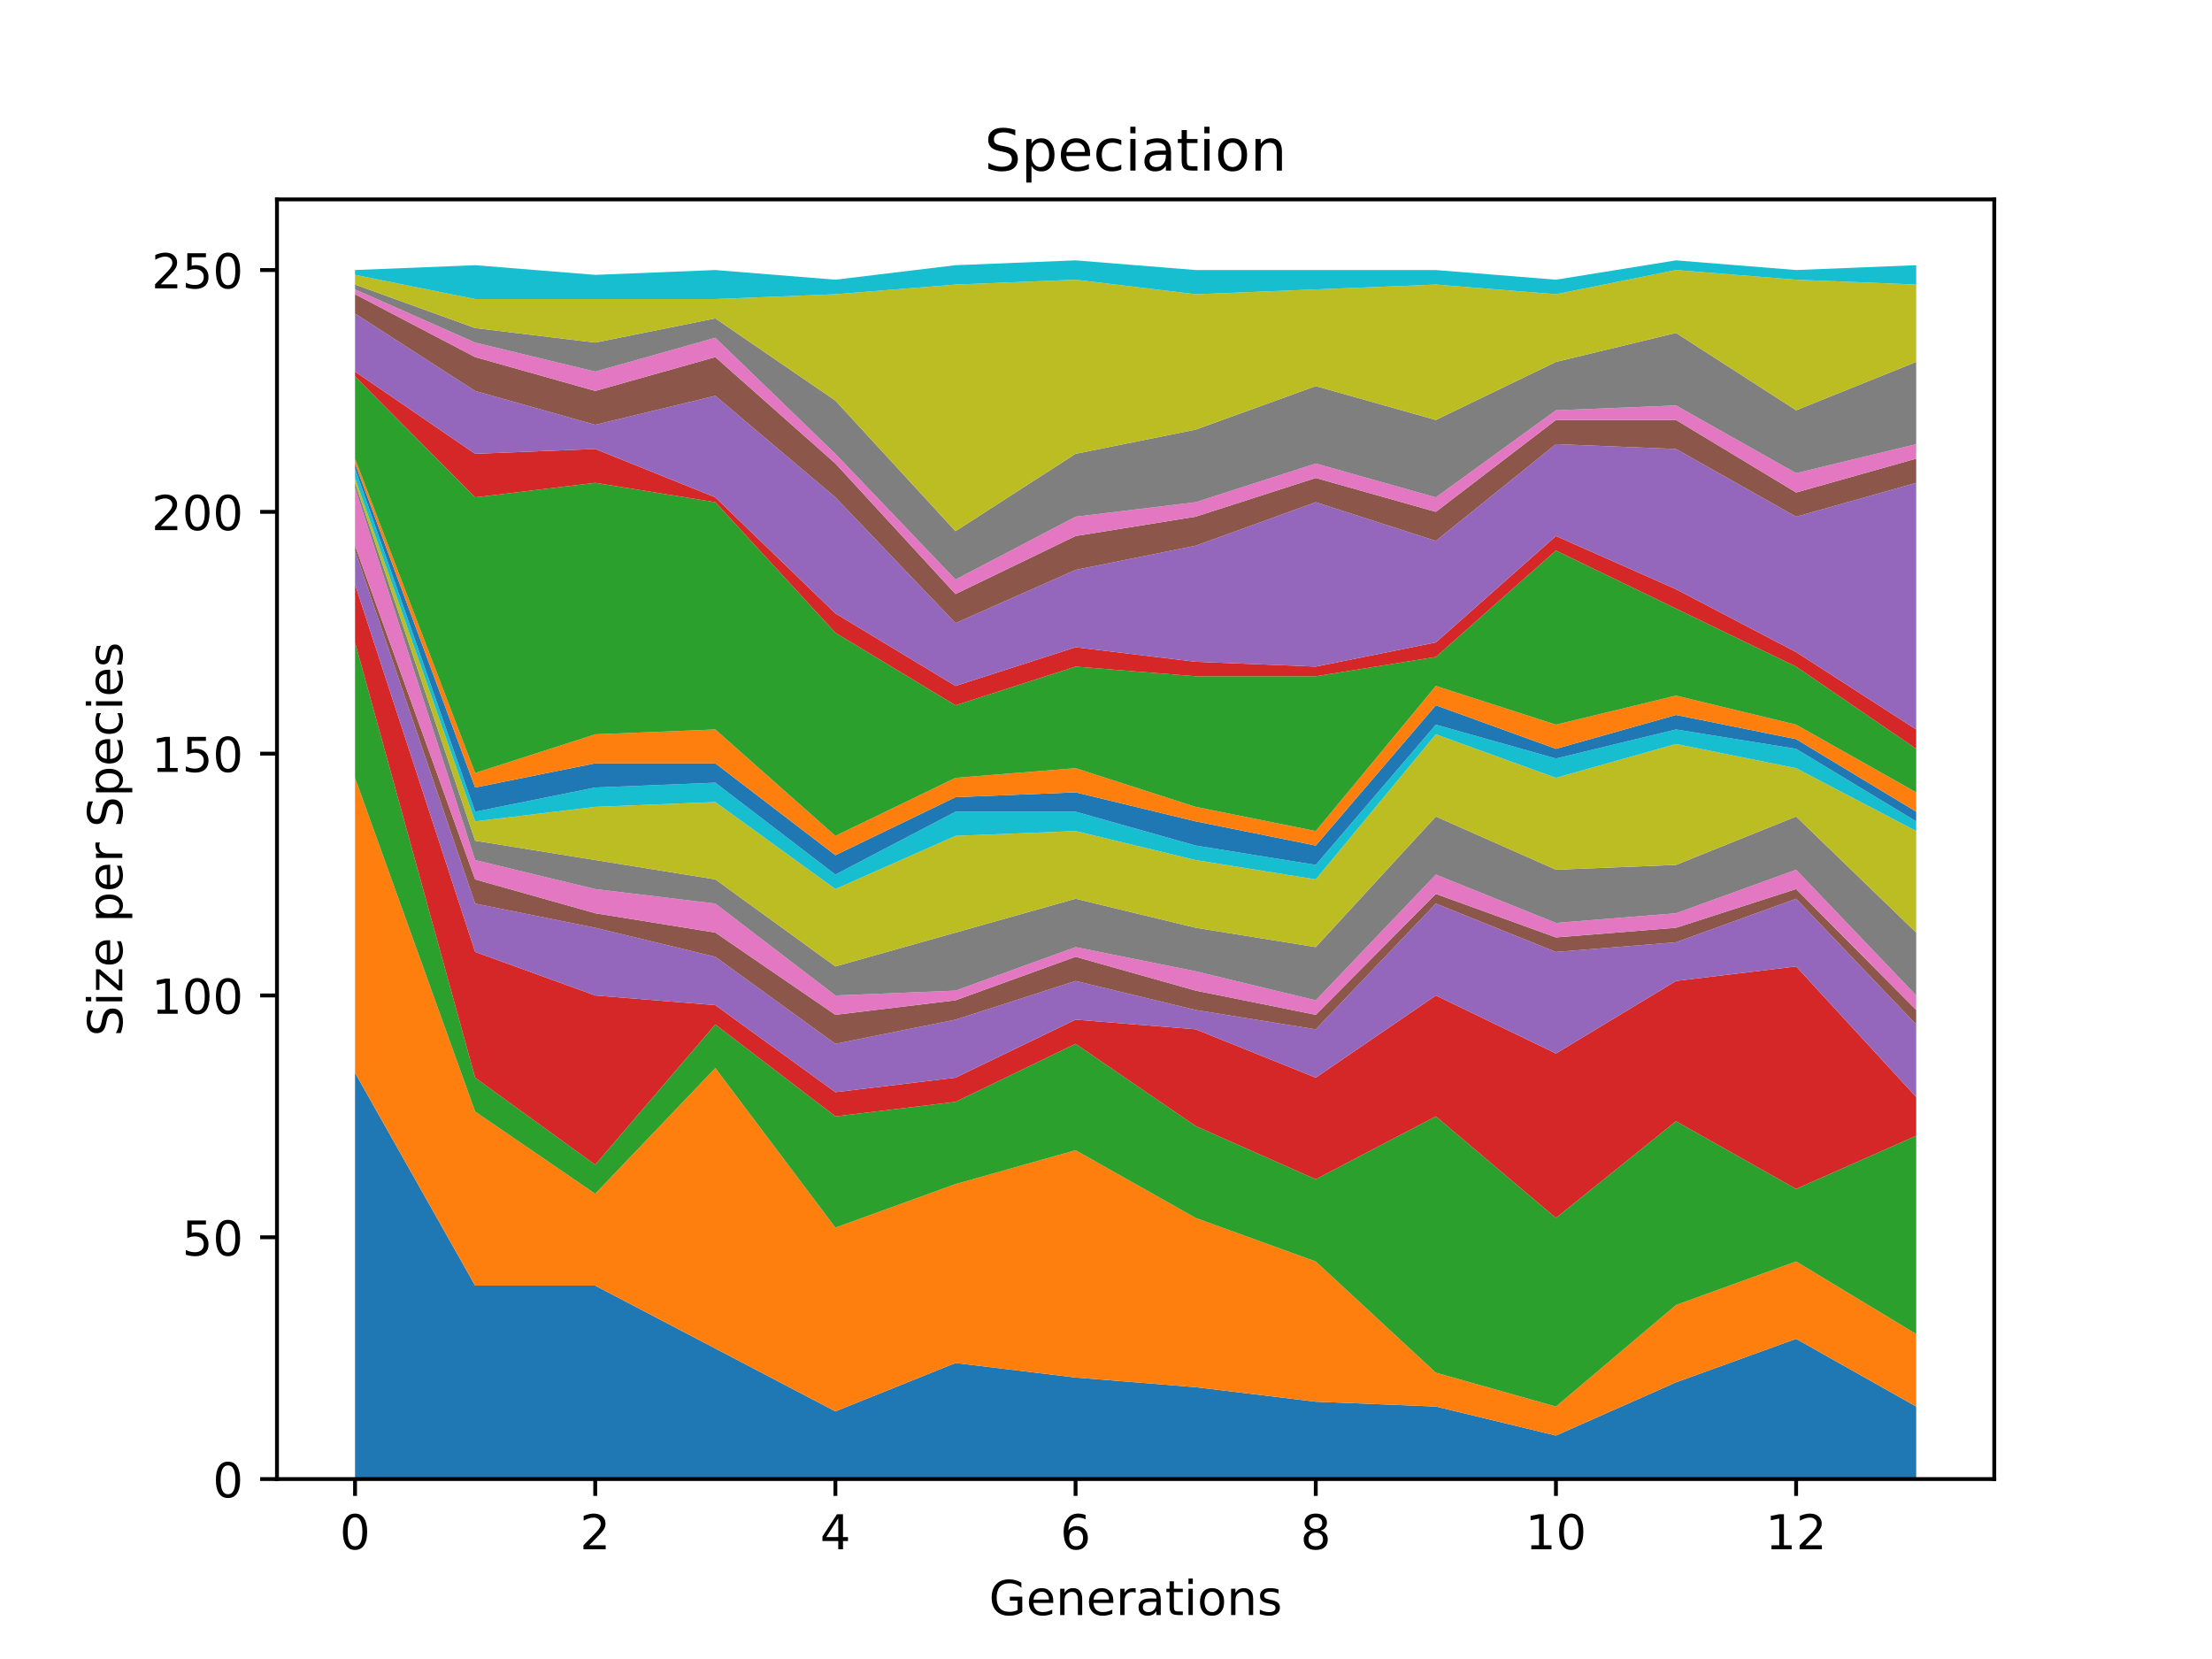 <?xml version="1.0" encoding="utf-8" standalone="no"?>
<!DOCTYPE svg PUBLIC "-//W3C//DTD SVG 1.1//EN"
  "http://www.w3.org/Graphics/SVG/1.1/DTD/svg11.dtd">
<!-- Created with matplotlib (http://matplotlib.org/) -->
<svg height="345pt" version="1.1" viewBox="0 0 460 345" width="460pt" xmlns="http://www.w3.org/2000/svg" xmlns:xlink="http://www.w3.org/1999/xlink">
 <defs>
  <style type="text/css">
*{stroke-linecap:butt;stroke-linejoin:round;}
  </style>
 </defs>
 <g id="figure_1">
  <g id="patch_1">
   <path d="M 0 345.6 
L 460.8 345.6 
L 460.8 0 
L 0 0 
z
" style="fill:#ffffff;"/>
  </g>
  <g id="axes_1">
   <g id="patch_2">
    <path d="M 57.6 307.584 
L 414.72 307.584 
L 414.72 41.472 
L 57.6 41.472 
z
" style="fill:#ffffff;"/>
   </g>
   <g id="PolyCollection_1">
    <path clip-path="url(#p73a1eca393)" d="M 73.833 223.104 
L 73.833 307.584 
L 98.806 307.584 
L 123.78 307.584 
L 148.753 307.584 
L 173.726 307.584 
L 198.7 307.584 
L 223.673 307.584 
L 248.647 307.584 
L 273.62 307.584 
L 298.594 307.584 
L 323.567 307.584 
L 348.54 307.584 
L 373.514 307.584 
L 398.487 307.584 
L 398.487 292.498 
L 398.487 292.498 
L 373.514 278.418 
L 348.54 287.47 
L 323.567 298.533 
L 298.594 292.498 
L 273.62 291.493 
L 248.647 288.475 
L 223.673 286.464 
L 198.7 283.447 
L 173.726 293.504 
L 148.753 280.43 
L 123.78 267.355 
L 98.806 267.355 
L 73.833 223.104 
z
" style="fill:#1f77b4;"/>
   </g>
   <g id="PolyCollection_2">
    <path clip-path="url(#p73a1eca393)" d="M 73.833 161.755 
L 73.833 223.104 
L 98.806 267.355 
L 123.78 267.355 
L 148.753 280.43 
L 173.726 293.504 
L 198.7 283.447 
L 223.673 286.464 
L 248.647 288.475 
L 273.62 291.493 
L 298.594 292.498 
L 323.567 298.533 
L 348.54 287.47 
L 373.514 278.418 
L 398.487 292.498 
L 398.487 277.413 
L 398.487 277.413 
L 373.514 262.327 
L 348.54 271.378 
L 323.567 292.498 
L 298.594 285.458 
L 273.62 262.327 
L 248.647 253.275 
L 223.673 239.195 
L 198.7 246.235 
L 173.726 255.287 
L 148.753 222.098 
L 123.78 248.247 
L 98.806 231.15 
L 73.833 161.755 
z
" style="fill:#ff7f0e;"/>
   </g>
   <g id="PolyCollection_3">
    <path clip-path="url(#p73a1eca393)" d="M 73.833 133.595 
L 73.833 161.755 
L 98.806 231.15 
L 123.78 248.247 
L 148.753 222.098 
L 173.726 255.287 
L 198.7 246.235 
L 223.673 239.195 
L 248.647 253.275 
L 273.62 262.327 
L 298.594 285.458 
L 323.567 292.498 
L 348.54 271.378 
L 373.514 262.327 
L 398.487 277.413 
L 398.487 236.178 
L 398.487 236.178 
L 373.514 247.241 
L 348.54 233.161 
L 323.567 253.275 
L 298.594 232.155 
L 273.62 245.23 
L 248.647 234.167 
L 223.673 217.07 
L 198.7 229.138 
L 173.726 232.155 
L 148.753 213.047 
L 123.78 242.213 
L 98.806 224.11 
L 73.833 133.595 
z
" style="fill:#2ca02c;"/>
   </g>
   <g id="PolyCollection_4">
    <path clip-path="url(#p73a1eca393)" d="M 73.833 121.527 
L 73.833 133.595 
L 98.806 224.11 
L 123.78 242.213 
L 148.753 213.047 
L 173.726 232.155 
L 198.7 229.138 
L 223.673 217.07 
L 248.647 234.167 
L 273.62 245.23 
L 298.594 232.155 
L 323.567 253.275 
L 348.54 233.161 
L 373.514 247.241 
L 398.487 236.178 
L 398.487 228.133 
L 398.487 228.133 
L 373.514 200.978 
L 348.54 203.995 
L 323.567 219.081 
L 298.594 207.013 
L 273.62 224.11 
L 248.647 214.053 
L 223.673 212.041 
L 198.7 224.11 
L 173.726 227.127 
L 148.753 209.024 
L 123.78 207.013 
L 98.806 197.961 
L 73.833 121.527 
z
" style="fill:#d62728;"/>
   </g>
   <g id="PolyCollection_5">
    <path clip-path="url(#p73a1eca393)" d="M 73.833 114.487 
L 73.833 121.527 
L 98.806 197.961 
L 123.78 207.013 
L 148.753 209.024 
L 173.726 227.127 
L 198.7 224.11 
L 223.673 212.041 
L 248.647 214.053 
L 273.62 224.11 
L 298.594 207.013 
L 323.567 219.081 
L 348.54 203.995 
L 373.514 200.978 
L 398.487 228.133 
L 398.487 213.047 
L 398.487 213.047 
L 373.514 186.898 
L 348.54 195.95 
L 323.567 197.961 
L 298.594 187.904 
L 273.62 214.053 
L 248.647 210.03 
L 223.673 203.995 
L 198.7 212.041 
L 173.726 217.07 
L 148.753 198.967 
L 123.78 192.933 
L 98.806 187.904 
L 73.833 114.487 
z
" style="fill:#9467bd;"/>
   </g>
   <g id="PolyCollection_6">
    <path clip-path="url(#p73a1eca393)" d="M 73.833 113.481 
L 73.833 114.487 
L 98.806 187.904 
L 123.78 192.933 
L 148.753 198.967 
L 173.726 217.07 
L 198.7 212.041 
L 223.673 203.995 
L 248.647 210.03 
L 273.62 214.053 
L 298.594 187.904 
L 323.567 197.961 
L 348.54 195.95 
L 373.514 186.898 
L 398.487 213.047 
L 398.487 210.03 
L 398.487 210.03 
L 373.514 184.887 
L 348.54 192.933 
L 323.567 194.944 
L 298.594 185.893 
L 273.62 211.035 
L 248.647 206.007 
L 223.673 198.967 
L 198.7 208.018 
L 173.726 211.035 
L 148.753 193.938 
L 123.78 189.915 
L 98.806 182.875 
L 73.833 113.481 
z
" style="fill:#8c564b;"/>
   </g>
   <g id="PolyCollection_7">
    <path clip-path="url(#p73a1eca393)" d="M 73.833 101.413 
L 73.833 113.481 
L 98.806 182.875 
L 123.78 189.915 
L 148.753 193.938 
L 173.726 211.035 
L 198.7 208.018 
L 223.673 198.967 
L 248.647 206.007 
L 273.62 211.035 
L 298.594 185.893 
L 323.567 194.944 
L 348.54 192.933 
L 373.514 184.887 
L 398.487 210.03 
L 398.487 207.013 
L 398.487 207.013 
L 373.514 180.864 
L 348.54 189.915 
L 323.567 191.927 
L 298.594 181.87 
L 273.62 208.018 
L 248.647 201.984 
L 223.673 196.955 
L 198.7 206.007 
L 173.726 207.013 
L 148.753 187.904 
L 123.78 184.887 
L 98.806 178.853 
L 73.833 101.413 
z
" style="fill:#e377c2;"/>
   </g>
   <g id="PolyCollection_8">
    <path clip-path="url(#p73a1eca393)" d="M 73.833 100.407 
L 73.833 101.413 
L 98.806 178.853 
L 123.78 184.887 
L 148.753 187.904 
L 173.726 207.013 
L 198.7 206.007 
L 223.673 196.955 
L 248.647 201.984 
L 273.62 208.018 
L 298.594 181.87 
L 323.567 191.927 
L 348.54 189.915 
L 373.514 180.864 
L 398.487 207.013 
L 398.487 193.938 
L 398.487 193.938 
L 373.514 169.801 
L 348.54 179.858 
L 323.567 180.864 
L 298.594 169.801 
L 273.62 196.955 
L 248.647 192.933 
L 223.673 186.898 
L 198.7 193.938 
L 173.726 200.978 
L 148.753 182.875 
L 123.78 178.853 
L 98.806 174.83 
L 73.833 100.407 
z
" style="fill:#7f7f7f;"/>
   </g>
   <g id="PolyCollection_9">
    <path clip-path="url(#p73a1eca393)" d="M 73.833 99.401 
L 73.833 100.407 
L 98.806 174.83 
L 123.78 178.853 
L 148.753 182.875 
L 173.726 200.978 
L 198.7 193.938 
L 223.673 186.898 
L 248.647 192.933 
L 273.62 196.955 
L 298.594 169.801 
L 323.567 180.864 
L 348.54 179.858 
L 373.514 169.801 
L 398.487 193.938 
L 398.487 172.818 
L 398.487 172.818 
L 373.514 159.744 
L 348.54 154.715 
L 323.567 161.755 
L 298.594 152.704 
L 273.62 182.875 
L 248.647 178.853 
L 223.673 172.818 
L 198.7 173.824 
L 173.726 184.887 
L 148.753 166.784 
L 123.78 167.79 
L 98.806 170.807 
L 73.833 99.401 
z
" style="fill:#bcbd22;"/>
   </g>
   <g id="PolyCollection_10">
    <path clip-path="url(#p73a1eca393)" d="M 73.833 97.39 
L 73.833 99.401 
L 98.806 170.807 
L 123.78 167.79 
L 148.753 166.784 
L 173.726 184.887 
L 198.7 173.824 
L 223.673 172.818 
L 248.647 178.853 
L 273.62 182.875 
L 298.594 152.704 
L 323.567 161.755 
L 348.54 154.715 
L 373.514 159.744 
L 398.487 172.818 
L 398.487 170.807 
L 398.487 170.807 
L 373.514 155.721 
L 348.54 151.698 
L 323.567 157.733 
L 298.594 150.693 
L 273.62 179.858 
L 248.647 175.835 
L 223.673 168.795 
L 198.7 168.795 
L 173.726 181.87 
L 148.753 162.761 
L 123.78 163.767 
L 98.806 168.795 
L 73.833 97.39 
z
" style="fill:#17becf;"/>
   </g>
   <g id="PolyCollection_11">
    <path clip-path="url(#p73a1eca393)" d="M 73.833 96.384 
L 73.833 97.39 
L 98.806 168.795 
L 123.78 163.767 
L 148.753 162.761 
L 173.726 181.87 
L 198.7 168.795 
L 223.673 168.795 
L 248.647 175.835 
L 273.62 179.858 
L 298.594 150.693 
L 323.567 157.733 
L 348.54 151.698 
L 373.514 155.721 
L 398.487 170.807 
L 398.487 168.795 
L 398.487 168.795 
L 373.514 153.71 
L 348.54 148.681 
L 323.567 155.721 
L 298.594 146.67 
L 273.62 175.835 
L 248.647 170.807 
L 223.673 164.773 
L 198.7 165.778 
L 173.726 177.847 
L 148.753 158.738 
L 123.78 158.738 
L 98.806 163.767 
L 73.833 96.384 
z
" style="fill:#1f77b4;"/>
   </g>
   <g id="PolyCollection_12">
    <path clip-path="url(#p73a1eca393)" d="M 73.833 95.378 
L 73.833 96.384 
L 98.806 163.767 
L 123.78 158.738 
L 148.753 158.738 
L 173.726 177.847 
L 198.7 165.778 
L 223.673 164.773 
L 248.647 170.807 
L 273.62 175.835 
L 298.594 146.67 
L 323.567 155.721 
L 348.54 148.681 
L 373.514 153.71 
L 398.487 168.795 
L 398.487 164.773 
L 398.487 164.773 
L 373.514 150.693 
L 348.54 144.658 
L 323.567 150.693 
L 298.594 142.647 
L 273.62 172.818 
L 248.647 167.79 
L 223.673 159.744 
L 198.7 161.755 
L 173.726 173.824 
L 148.753 151.698 
L 123.78 152.704 
L 98.806 160.75 
L 73.833 95.378 
z
" style="fill:#ff7f0e;"/>
   </g>
   <g id="PolyCollection_13">
    <path clip-path="url(#p73a1eca393)" d="M 73.833 78.281 
L 73.833 95.378 
L 98.806 160.75 
L 123.78 152.704 
L 148.753 151.698 
L 173.726 173.824 
L 198.7 161.755 
L 223.673 159.744 
L 248.647 167.79 
L 273.62 172.818 
L 298.594 142.647 
L 323.567 150.693 
L 348.54 144.658 
L 373.514 150.693 
L 398.487 164.773 
L 398.487 155.721 
L 398.487 155.721 
L 373.514 138.624 
L 348.54 126.555 
L 323.567 114.487 
L 298.594 136.613 
L 273.62 140.635 
L 248.647 140.635 
L 223.673 138.624 
L 198.7 146.67 
L 173.726 131.584 
L 148.753 104.43 
L 123.78 100.407 
L 98.806 103.424 
L 73.833 78.281 
z
" style="fill:#2ca02c;"/>
   </g>
   <g id="PolyCollection_14">
    <path clip-path="url(#p73a1eca393)" d="M 73.833 77.275 
L 73.833 78.281 
L 98.806 103.424 
L 123.78 100.407 
L 148.753 104.43 
L 173.726 131.584 
L 198.7 146.67 
L 223.673 138.624 
L 248.647 140.635 
L 273.62 140.635 
L 298.594 136.613 
L 323.567 114.487 
L 348.54 126.555 
L 373.514 138.624 
L 398.487 155.721 
L 398.487 151.698 
L 398.487 151.698 
L 373.514 135.607 
L 348.54 122.533 
L 323.567 111.47 
L 298.594 133.595 
L 273.62 138.624 
L 248.647 137.618 
L 223.673 134.601 
L 198.7 142.647 
L 173.726 127.561 
L 148.753 103.424 
L 123.78 93.367 
L 98.806 94.373 
L 73.833 77.275 
z
" style="fill:#d62728;"/>
   </g>
   <g id="PolyCollection_15">
    <path clip-path="url(#p73a1eca393)" d="M 73.833 65.207 
L 73.833 77.275 
L 98.806 94.373 
L 123.78 93.367 
L 148.753 103.424 
L 173.726 127.561 
L 198.7 142.647 
L 223.673 134.601 
L 248.647 137.618 
L 273.62 138.624 
L 298.594 133.595 
L 323.567 111.47 
L 348.54 122.533 
L 373.514 135.607 
L 398.487 151.698 
L 398.487 100.407 
L 398.487 100.407 
L 373.514 107.447 
L 348.54 93.367 
L 323.567 92.361 
L 298.594 112.475 
L 273.62 104.43 
L 248.647 113.481 
L 223.673 118.51 
L 198.7 129.573 
L 173.726 103.424 
L 148.753 82.304 
L 123.78 88.338 
L 98.806 81.298 
L 73.833 65.207 
z
" style="fill:#9467bd;"/>
   </g>
   <g id="PolyCollection_16">
    <path clip-path="url(#p73a1eca393)" d="M 73.833 61.184 
L 73.833 65.207 
L 98.806 81.298 
L 123.78 88.338 
L 148.753 82.304 
L 173.726 103.424 
L 198.7 129.573 
L 223.673 118.51 
L 248.647 113.481 
L 273.62 104.43 
L 298.594 112.475 
L 323.567 92.361 
L 348.54 93.367 
L 373.514 107.447 
L 398.487 100.407 
L 398.487 95.378 
L 398.487 95.378 
L 373.514 102.418 
L 348.54 87.333 
L 323.567 87.333 
L 298.594 106.441 
L 273.62 99.401 
L 248.647 107.447 
L 223.673 111.47 
L 198.7 123.538 
L 173.726 96.384 
L 148.753 74.258 
L 123.78 81.298 
L 98.806 74.258 
L 73.833 61.184 
z
" style="fill:#8c564b;"/>
   </g>
   <g id="PolyCollection_17">
    <path clip-path="url(#p73a1eca393)" d="M 73.833 60.178 
L 73.833 61.184 
L 98.806 74.258 
L 123.78 81.298 
L 148.753 74.258 
L 173.726 96.384 
L 198.7 123.538 
L 223.673 111.47 
L 248.647 107.447 
L 273.62 99.401 
L 298.594 106.441 
L 323.567 87.333 
L 348.54 87.333 
L 373.514 102.418 
L 398.487 95.378 
L 398.487 92.361 
L 398.487 92.361 
L 373.514 98.395 
L 348.54 84.315 
L 323.567 85.321 
L 298.594 103.424 
L 273.62 96.384 
L 248.647 104.43 
L 223.673 107.447 
L 198.7 120.521 
L 173.726 94.373 
L 148.753 70.235 
L 123.78 77.275 
L 98.806 71.241 
L 73.833 60.178 
z
" style="fill:#e377c2;"/>
   </g>
   <g id="PolyCollection_18">
    <path clip-path="url(#p73a1eca393)" d="M 73.833 59.173 
L 73.833 60.178 
L 98.806 71.241 
L 123.78 77.275 
L 148.753 70.235 
L 173.726 94.373 
L 198.7 120.521 
L 223.673 107.447 
L 248.647 104.43 
L 273.62 96.384 
L 298.594 103.424 
L 323.567 85.321 
L 348.54 84.315 
L 373.514 98.395 
L 398.487 92.361 
L 398.487 75.264 
L 398.487 75.264 
L 373.514 85.321 
L 348.54 69.23 
L 323.567 75.264 
L 298.594 87.333 
L 273.62 80.293 
L 248.647 89.344 
L 223.673 94.373 
L 198.7 110.464 
L 173.726 83.31 
L 148.753 66.213 
L 123.78 71.241 
L 98.806 68.224 
L 73.833 59.173 
z
" style="fill:#7f7f7f;"/>
   </g>
   <g id="PolyCollection_19">
    <path clip-path="url(#p73a1eca393)" d="M 73.833 57.161 
L 73.833 59.173 
L 98.806 68.224 
L 123.78 71.241 
L 148.753 66.213 
L 173.726 83.31 
L 198.7 110.464 
L 223.673 94.373 
L 248.647 89.344 
L 273.62 80.293 
L 298.594 87.333 
L 323.567 75.264 
L 348.54 69.23 
L 373.514 85.321 
L 398.487 75.264 
L 398.487 59.173 
L 398.487 59.173 
L 373.514 58.167 
L 348.54 56.155 
L 323.567 61.184 
L 298.594 59.173 
L 273.62 60.178 
L 248.647 61.184 
L 223.673 58.167 
L 198.7 59.173 
L 173.726 61.184 
L 148.753 62.19 
L 123.78 62.19 
L 98.806 62.19 
L 73.833 57.161 
z
" style="fill:#bcbd22;"/>
   </g>
   <g id="PolyCollection_20">
    <path clip-path="url(#p73a1eca393)" d="M 73.833 56.155 
L 73.833 57.161 
L 98.806 62.19 
L 123.78 62.19 
L 148.753 62.19 
L 173.726 61.184 
L 198.7 59.173 
L 223.673 58.167 
L 248.647 61.184 
L 273.62 60.178 
L 298.594 59.173 
L 323.567 61.184 
L 348.54 56.155 
L 373.514 58.167 
L 398.487 59.173 
L 398.487 55.15 
L 398.487 55.15 
L 373.514 56.155 
L 348.54 54.144 
L 323.567 58.167 
L 298.594 56.155 
L 273.62 56.155 
L 248.647 56.155 
L 223.673 54.144 
L 198.7 55.15 
L 173.726 58.167 
L 148.753 56.155 
L 123.78 57.161 
L 98.806 55.15 
L 73.833 56.155 
z
" style="fill:#17becf;"/>
   </g>
   <g id="matplotlib.axis_1">
    <g id="xtick_1">
     <g id="line2d_1">
      <defs>
       <path d="M 0 0 
L 0 3.5 
" id="mb345fe941a" style="stroke:#000000;stroke-width:0.8;"/>
      </defs>
      <g>
       <use style="stroke:#000000;stroke-width:0.8;" x="73.833" xlink:href="#mb345fe941a" y="307.584"/>
      </g>
     </g>
     <g id="text_1">
      <!-- 0 -->
      <defs>
       <path d="M 31.781 66.406 
Q 24.172 66.406 20.328 58.906 
Q 16.5 51.422 16.5 36.375 
Q 16.5 21.391 20.328 13.891 
Q 24.172 6.391 31.781 6.391 
Q 39.453 6.391 43.281 13.891 
Q 47.125 21.391 47.125 36.375 
Q 47.125 51.422 43.281 58.906 
Q 39.453 66.406 31.781 66.406 
z
M 31.781 74.219 
Q 44.047 74.219 50.516 64.516 
Q 56.984 54.828 56.984 36.375 
Q 56.984 17.969 50.516 8.266 
Q 44.047 -1.422 31.781 -1.422 
Q 19.531 -1.422 13.062 8.266 
Q 6.594 17.969 6.594 36.375 
Q 6.594 54.828 13.062 64.516 
Q 19.531 74.219 31.781 74.219 
z
" id="DejaVuSans-30"/>
      </defs>
      <g transform="translate(70.651 322.182)scale(0.1 -0.1)">
       <use xlink:href="#DejaVuSans-30"/>
      </g>
     </g>
    </g>
    <g id="xtick_2">
     <g id="line2d_2">
      <g>
       <use style="stroke:#000000;stroke-width:0.8;" x="123.78" xlink:href="#mb345fe941a" y="307.584"/>
      </g>
     </g>
     <g id="text_2">
      <!-- 2 -->
      <defs>
       <path d="M 19.188 8.297 
L 53.609 8.297 
L 53.609 0 
L 7.328 0 
L 7.328 8.297 
Q 12.938 14.109 22.625 23.891 
Q 32.328 33.688 34.812 36.531 
Q 39.547 41.844 41.422 45.531 
Q 43.312 49.219 43.312 52.781 
Q 43.312 58.594 39.234 62.25 
Q 35.156 65.922 28.609 65.922 
Q 23.969 65.922 18.812 64.312 
Q 13.672 62.703 7.812 59.422 
L 7.812 69.391 
Q 13.766 71.781 18.938 73 
Q 24.125 74.219 28.422 74.219 
Q 39.75 74.219 46.484 68.547 
Q 53.219 62.891 53.219 53.422 
Q 53.219 48.922 51.531 44.891 
Q 49.859 40.875 45.406 35.406 
Q 44.188 33.984 37.641 27.219 
Q 31.109 20.453 19.188 8.297 
z
" id="DejaVuSans-32"/>
      </defs>
      <g transform="translate(120.598 322.182)scale(0.1 -0.1)">
       <use xlink:href="#DejaVuSans-32"/>
      </g>
     </g>
    </g>
    <g id="xtick_3">
     <g id="line2d_3">
      <g>
       <use style="stroke:#000000;stroke-width:0.8;" x="173.726" xlink:href="#mb345fe941a" y="307.584"/>
      </g>
     </g>
     <g id="text_3">
      <!-- 4 -->
      <defs>
       <path d="M 37.797 64.312 
L 12.891 25.391 
L 37.797 25.391 
z
M 35.203 72.906 
L 47.609 72.906 
L 47.609 25.391 
L 58.016 25.391 
L 58.016 17.188 
L 47.609 17.188 
L 47.609 0 
L 37.797 0 
L 37.797 17.188 
L 4.891 17.188 
L 4.891 26.703 
z
" id="DejaVuSans-34"/>
      </defs>
      <g transform="translate(170.545 322.182)scale(0.1 -0.1)">
       <use xlink:href="#DejaVuSans-34"/>
      </g>
     </g>
    </g>
    <g id="xtick_4">
     <g id="line2d_4">
      <g>
       <use style="stroke:#000000;stroke-width:0.8;" x="223.673" xlink:href="#mb345fe941a" y="307.584"/>
      </g>
     </g>
     <g id="text_4">
      <!-- 6 -->
      <defs>
       <path d="M 33.016 40.375 
Q 26.375 40.375 22.484 35.828 
Q 18.609 31.297 18.609 23.391 
Q 18.609 15.531 22.484 10.953 
Q 26.375 6.391 33.016 6.391 
Q 39.656 6.391 43.531 10.953 
Q 47.406 15.531 47.406 23.391 
Q 47.406 31.297 43.531 35.828 
Q 39.656 40.375 33.016 40.375 
z
M 52.594 71.297 
L 52.594 62.312 
Q 48.875 64.062 45.094 64.984 
Q 41.312 65.922 37.594 65.922 
Q 27.828 65.922 22.672 59.328 
Q 17.531 52.734 16.797 39.406 
Q 19.672 43.656 24.016 45.922 
Q 28.375 48.188 33.594 48.188 
Q 44.578 48.188 50.953 41.516 
Q 57.328 34.859 57.328 23.391 
Q 57.328 12.156 50.688 5.359 
Q 44.047 -1.422 33.016 -1.422 
Q 20.359 -1.422 13.672 8.266 
Q 6.984 17.969 6.984 36.375 
Q 6.984 53.656 15.188 63.938 
Q 23.391 74.219 37.203 74.219 
Q 40.922 74.219 44.703 73.484 
Q 48.484 72.75 52.594 71.297 
z
" id="DejaVuSans-36"/>
      </defs>
      <g transform="translate(220.492 322.182)scale(0.1 -0.1)">
       <use xlink:href="#DejaVuSans-36"/>
      </g>
     </g>
    </g>
    <g id="xtick_5">
     <g id="line2d_5">
      <g>
       <use style="stroke:#000000;stroke-width:0.8;" x="273.62" xlink:href="#mb345fe941a" y="307.584"/>
      </g>
     </g>
     <g id="text_5">
      <!-- 8 -->
      <defs>
       <path d="M 31.781 34.625 
Q 24.75 34.625 20.719 30.859 
Q 16.703 27.094 16.703 20.516 
Q 16.703 13.922 20.719 10.156 
Q 24.75 6.391 31.781 6.391 
Q 38.812 6.391 42.859 10.172 
Q 46.922 13.969 46.922 20.516 
Q 46.922 27.094 42.891 30.859 
Q 38.875 34.625 31.781 34.625 
z
M 21.922 38.812 
Q 15.578 40.375 12.031 44.719 
Q 8.5 49.078 8.5 55.328 
Q 8.5 64.062 14.719 69.141 
Q 20.953 74.219 31.781 74.219 
Q 42.672 74.219 48.875 69.141 
Q 55.078 64.062 55.078 55.328 
Q 55.078 49.078 51.531 44.719 
Q 48 40.375 41.703 38.812 
Q 48.828 37.156 52.797 32.312 
Q 56.781 27.484 56.781 20.516 
Q 56.781 9.906 50.312 4.234 
Q 43.844 -1.422 31.781 -1.422 
Q 19.734 -1.422 13.25 4.234 
Q 6.781 9.906 6.781 20.516 
Q 6.781 27.484 10.781 32.312 
Q 14.797 37.156 21.922 38.812 
z
M 18.312 54.391 
Q 18.312 48.734 21.844 45.562 
Q 25.391 42.391 31.781 42.391 
Q 38.141 42.391 41.719 45.562 
Q 45.312 48.734 45.312 54.391 
Q 45.312 60.062 41.719 63.234 
Q 38.141 66.406 31.781 66.406 
Q 25.391 66.406 21.844 63.234 
Q 18.312 60.062 18.312 54.391 
z
" id="DejaVuSans-38"/>
      </defs>
      <g transform="translate(270.439 322.182)scale(0.1 -0.1)">
       <use xlink:href="#DejaVuSans-38"/>
      </g>
     </g>
    </g>
    <g id="xtick_6">
     <g id="line2d_6">
      <g>
       <use style="stroke:#000000;stroke-width:0.8;" x="323.567" xlink:href="#mb345fe941a" y="307.584"/>
      </g>
     </g>
     <g id="text_6">
      <!-- 10 -->
      <defs>
       <path d="M 12.406 8.297 
L 28.516 8.297 
L 28.516 63.922 
L 10.984 60.406 
L 10.984 69.391 
L 28.422 72.906 
L 38.281 72.906 
L 38.281 8.297 
L 54.391 8.297 
L 54.391 0 
L 12.406 0 
z
" id="DejaVuSans-31"/>
      </defs>
      <g transform="translate(317.204 322.182)scale(0.1 -0.1)">
       <use xlink:href="#DejaVuSans-31"/>
       <use x="63.623" xlink:href="#DejaVuSans-30"/>
      </g>
     </g>
    </g>
    <g id="xtick_7">
     <g id="line2d_7">
      <g>
       <use style="stroke:#000000;stroke-width:0.8;" x="373.514" xlink:href="#mb345fe941a" y="307.584"/>
      </g>
     </g>
     <g id="text_7">
      <!-- 12 -->
      <g transform="translate(367.151 322.182)scale(0.1 -0.1)">
       <use xlink:href="#DejaVuSans-31"/>
       <use x="63.623" xlink:href="#DejaVuSans-32"/>
      </g>
     </g>
    </g>
    <g id="text_8">
     <!-- Generations -->
     <defs>
      <path d="M 59.516 10.406 
L 59.516 29.984 
L 43.406 29.984 
L 43.406 38.094 
L 69.281 38.094 
L 69.281 6.781 
Q 63.578 2.734 56.688 0.656 
Q 49.812 -1.422 42 -1.422 
Q 24.906 -1.422 15.25 8.562 
Q 5.609 18.562 5.609 36.375 
Q 5.609 54.25 15.25 64.234 
Q 24.906 74.219 42 74.219 
Q 49.125 74.219 55.547 72.453 
Q 61.969 70.703 67.391 67.281 
L 67.391 56.781 
Q 61.922 61.422 55.766 63.766 
Q 49.609 66.109 42.828 66.109 
Q 29.438 66.109 22.719 58.641 
Q 16.016 51.172 16.016 36.375 
Q 16.016 21.625 22.719 14.156 
Q 29.438 6.688 42.828 6.688 
Q 48.047 6.688 52.141 7.594 
Q 56.25 8.5 59.516 10.406 
z
" id="DejaVuSans-47"/>
      <path d="M 56.203 29.594 
L 56.203 25.203 
L 14.891 25.203 
Q 15.484 15.922 20.484 11.062 
Q 25.484 6.203 34.422 6.203 
Q 39.594 6.203 44.453 7.469 
Q 49.312 8.734 54.109 11.281 
L 54.109 2.781 
Q 49.266 0.734 44.188 -0.344 
Q 39.109 -1.422 33.891 -1.422 
Q 20.797 -1.422 13.156 6.188 
Q 5.516 13.812 5.516 26.812 
Q 5.516 40.234 12.766 48.109 
Q 20.016 56 32.328 56 
Q 43.359 56 49.781 48.891 
Q 56.203 41.797 56.203 29.594 
z
M 47.219 32.234 
Q 47.125 39.594 43.094 43.984 
Q 39.062 48.391 32.422 48.391 
Q 24.906 48.391 20.391 44.141 
Q 15.875 39.891 15.188 32.172 
z
" id="DejaVuSans-65"/>
      <path d="M 54.891 33.016 
L 54.891 0 
L 45.906 0 
L 45.906 32.719 
Q 45.906 40.484 42.875 44.328 
Q 39.844 48.188 33.797 48.188 
Q 26.516 48.188 22.312 43.547 
Q 18.109 38.922 18.109 30.906 
L 18.109 0 
L 9.078 0 
L 9.078 54.688 
L 18.109 54.688 
L 18.109 46.188 
Q 21.344 51.125 25.703 53.562 
Q 30.078 56 35.797 56 
Q 45.219 56 50.047 50.172 
Q 54.891 44.344 54.891 33.016 
z
" id="DejaVuSans-6e"/>
      <path d="M 41.109 46.297 
Q 39.594 47.172 37.812 47.578 
Q 36.031 48 33.891 48 
Q 26.266 48 22.188 43.047 
Q 18.109 38.094 18.109 28.812 
L 18.109 0 
L 9.078 0 
L 9.078 54.688 
L 18.109 54.688 
L 18.109 46.188 
Q 20.953 51.172 25.484 53.578 
Q 30.031 56 36.531 56 
Q 37.453 56 38.578 55.875 
Q 39.703 55.766 41.062 55.516 
z
" id="DejaVuSans-72"/>
      <path d="M 34.281 27.484 
Q 23.391 27.484 19.188 25 
Q 14.984 22.516 14.984 16.5 
Q 14.984 11.719 18.141 8.906 
Q 21.297 6.109 26.703 6.109 
Q 34.188 6.109 38.703 11.406 
Q 43.219 16.703 43.219 25.484 
L 43.219 27.484 
z
M 52.203 31.203 
L 52.203 0 
L 43.219 0 
L 43.219 8.297 
Q 40.141 3.328 35.547 0.953 
Q 30.953 -1.422 24.312 -1.422 
Q 15.922 -1.422 10.953 3.297 
Q 6 8.016 6 15.922 
Q 6 25.141 12.172 29.828 
Q 18.359 34.516 30.609 34.516 
L 43.219 34.516 
L 43.219 35.406 
Q 43.219 41.609 39.141 45 
Q 35.062 48.391 27.688 48.391 
Q 23 48.391 18.547 47.266 
Q 14.109 46.141 10.016 43.891 
L 10.016 52.203 
Q 14.938 54.109 19.578 55.047 
Q 24.219 56 28.609 56 
Q 40.484 56 46.344 49.844 
Q 52.203 43.703 52.203 31.203 
z
" id="DejaVuSans-61"/>
      <path d="M 18.312 70.219 
L 18.312 54.688 
L 36.812 54.688 
L 36.812 47.703 
L 18.312 47.703 
L 18.312 18.016 
Q 18.312 11.328 20.141 9.422 
Q 21.969 7.516 27.594 7.516 
L 36.812 7.516 
L 36.812 0 
L 27.594 0 
Q 17.188 0 13.234 3.875 
Q 9.281 7.766 9.281 18.016 
L 9.281 47.703 
L 2.688 47.703 
L 2.688 54.688 
L 9.281 54.688 
L 9.281 70.219 
z
" id="DejaVuSans-74"/>
      <path d="M 9.422 54.688 
L 18.406 54.688 
L 18.406 0 
L 9.422 0 
z
M 9.422 75.984 
L 18.406 75.984 
L 18.406 64.594 
L 9.422 64.594 
z
" id="DejaVuSans-69"/>
      <path d="M 30.609 48.391 
Q 23.391 48.391 19.188 42.75 
Q 14.984 37.109 14.984 27.297 
Q 14.984 17.484 19.156 11.844 
Q 23.344 6.203 30.609 6.203 
Q 37.797 6.203 41.984 11.859 
Q 46.188 17.531 46.188 27.297 
Q 46.188 37.016 41.984 42.703 
Q 37.797 48.391 30.609 48.391 
z
M 30.609 56 
Q 42.328 56 49.016 48.375 
Q 55.719 40.766 55.719 27.297 
Q 55.719 13.875 49.016 6.219 
Q 42.328 -1.422 30.609 -1.422 
Q 18.844 -1.422 12.172 6.219 
Q 5.516 13.875 5.516 27.297 
Q 5.516 40.766 12.172 48.375 
Q 18.844 56 30.609 56 
z
" id="DejaVuSans-6f"/>
      <path d="M 44.281 53.078 
L 44.281 44.578 
Q 40.484 46.531 36.375 47.5 
Q 32.281 48.484 27.875 48.484 
Q 21.188 48.484 17.844 46.438 
Q 14.5 44.391 14.5 40.281 
Q 14.5 37.156 16.891 35.375 
Q 19.281 33.594 26.516 31.984 
L 29.594 31.297 
Q 39.156 29.25 43.188 25.516 
Q 47.219 21.781 47.219 15.094 
Q 47.219 7.469 41.188 3.016 
Q 35.156 -1.422 24.609 -1.422 
Q 20.219 -1.422 15.453 -0.562 
Q 10.688 0.297 5.422 2 
L 5.422 11.281 
Q 10.406 8.688 15.234 7.391 
Q 20.062 6.109 24.812 6.109 
Q 31.156 6.109 34.562 8.281 
Q 37.984 10.453 37.984 14.406 
Q 37.984 18.062 35.516 20.016 
Q 33.062 21.969 24.703 23.781 
L 21.578 24.516 
Q 13.234 26.266 9.516 29.906 
Q 5.812 33.547 5.812 39.891 
Q 5.812 47.609 11.281 51.797 
Q 16.75 56 26.812 56 
Q 31.781 56 36.172 55.266 
Q 40.578 54.547 44.281 53.078 
z
" id="DejaVuSans-73"/>
     </defs>
     <g transform="translate(205.662 335.861)scale(0.1 -0.1)">
      <use xlink:href="#DejaVuSans-47"/>
      <use x="77.49" xlink:href="#DejaVuSans-65"/>
      <use x="139.014" xlink:href="#DejaVuSans-6e"/>
      <use x="202.393" xlink:href="#DejaVuSans-65"/>
      <use x="263.916" xlink:href="#DejaVuSans-72"/>
      <use x="305.029" xlink:href="#DejaVuSans-61"/>
      <use x="366.309" xlink:href="#DejaVuSans-74"/>
      <use x="405.518" xlink:href="#DejaVuSans-69"/>
      <use x="433.301" xlink:href="#DejaVuSans-6f"/>
      <use x="494.482" xlink:href="#DejaVuSans-6e"/>
      <use x="557.861" xlink:href="#DejaVuSans-73"/>
     </g>
    </g>
   </g>
   <g id="matplotlib.axis_2">
    <g id="ytick_1">
     <g id="line2d_8">
      <defs>
       <path d="M 0 0 
L -3.5 0 
" id="m6f7b43cff1" style="stroke:#000000;stroke-width:0.8;"/>
      </defs>
      <g>
       <use style="stroke:#000000;stroke-width:0.8;" x="57.6" xlink:href="#m6f7b43cff1" y="307.584"/>
      </g>
     </g>
     <g id="text_9">
      <!-- 0 -->
      <g transform="translate(44.237 311.383)scale(0.1 -0.1)">
       <use xlink:href="#DejaVuSans-30"/>
      </g>
     </g>
    </g>
    <g id="ytick_2">
     <g id="line2d_9">
      <g>
       <use style="stroke:#000000;stroke-width:0.8;" x="57.6" xlink:href="#m6f7b43cff1" y="257.298"/>
      </g>
     </g>
     <g id="text_10">
      <!-- 50 -->
      <defs>
       <path d="M 10.797 72.906 
L 49.516 72.906 
L 49.516 64.594 
L 19.828 64.594 
L 19.828 46.734 
Q 21.969 47.469 24.109 47.828 
Q 26.266 48.188 28.422 48.188 
Q 40.625 48.188 47.75 41.5 
Q 54.891 34.812 54.891 23.391 
Q 54.891 11.625 47.562 5.094 
Q 40.234 -1.422 26.906 -1.422 
Q 22.312 -1.422 17.547 -0.641 
Q 12.797 0.141 7.719 1.703 
L 7.719 11.625 
Q 12.109 9.234 16.797 8.062 
Q 21.484 6.891 26.703 6.891 
Q 35.156 6.891 40.078 11.328 
Q 45.016 15.766 45.016 23.391 
Q 45.016 31 40.078 35.438 
Q 35.156 39.891 26.703 39.891 
Q 22.75 39.891 18.812 39.016 
Q 14.891 38.141 10.797 36.281 
z
" id="DejaVuSans-35"/>
      </defs>
      <g transform="translate(37.875 261.098)scale(0.1 -0.1)">
       <use xlink:href="#DejaVuSans-35"/>
       <use x="63.623" xlink:href="#DejaVuSans-30"/>
      </g>
     </g>
    </g>
    <g id="ytick_3">
     <g id="line2d_10">
      <g>
       <use style="stroke:#000000;stroke-width:0.8;" x="57.6" xlink:href="#m6f7b43cff1" y="207.013"/>
      </g>
     </g>
     <g id="text_11">
      <!-- 100 -->
      <g transform="translate(31.512 210.812)scale(0.1 -0.1)">
       <use xlink:href="#DejaVuSans-31"/>
       <use x="63.623" xlink:href="#DejaVuSans-30"/>
       <use x="127.246" xlink:href="#DejaVuSans-30"/>
      </g>
     </g>
    </g>
    <g id="ytick_4">
     <g id="line2d_11">
      <g>
       <use style="stroke:#000000;stroke-width:0.8;" x="57.6" xlink:href="#m6f7b43cff1" y="156.727"/>
      </g>
     </g>
     <g id="text_12">
      <!-- 150 -->
      <g transform="translate(31.512 160.526)scale(0.1 -0.1)">
       <use xlink:href="#DejaVuSans-31"/>
       <use x="63.623" xlink:href="#DejaVuSans-35"/>
       <use x="127.246" xlink:href="#DejaVuSans-30"/>
      </g>
     </g>
    </g>
    <g id="ytick_5">
     <g id="line2d_12">
      <g>
       <use style="stroke:#000000;stroke-width:0.8;" x="57.6" xlink:href="#m6f7b43cff1" y="106.441"/>
      </g>
     </g>
     <g id="text_13">
      <!-- 200 -->
      <g transform="translate(31.512 110.24)scale(0.1 -0.1)">
       <use xlink:href="#DejaVuSans-32"/>
       <use x="63.623" xlink:href="#DejaVuSans-30"/>
       <use x="127.246" xlink:href="#DejaVuSans-30"/>
      </g>
     </g>
    </g>
    <g id="ytick_6">
     <g id="line2d_13">
      <g>
       <use style="stroke:#000000;stroke-width:0.8;" x="57.6" xlink:href="#m6f7b43cff1" y="56.155"/>
      </g>
     </g>
     <g id="text_14">
      <!-- 250 -->
      <g transform="translate(31.512 59.955)scale(0.1 -0.1)">
       <use xlink:href="#DejaVuSans-32"/>
       <use x="63.623" xlink:href="#DejaVuSans-35"/>
       <use x="127.246" xlink:href="#DejaVuSans-30"/>
      </g>
     </g>
    </g>
    <g id="text_15">
     <!-- Size per Species -->
     <defs>
      <path d="M 53.516 70.516 
L 53.516 60.891 
Q 47.906 63.578 42.922 64.891 
Q 37.938 66.219 33.297 66.219 
Q 25.25 66.219 20.875 63.094 
Q 16.5 59.969 16.5 54.203 
Q 16.5 49.359 19.406 46.891 
Q 22.312 44.438 30.422 42.922 
L 36.375 41.703 
Q 47.406 39.594 52.656 34.297 
Q 57.906 29 57.906 20.125 
Q 57.906 9.516 50.797 4.047 
Q 43.703 -1.422 29.984 -1.422 
Q 24.812 -1.422 18.969 -0.25 
Q 13.141 0.922 6.891 3.219 
L 6.891 13.375 
Q 12.891 10.016 18.656 8.297 
Q 24.422 6.594 29.984 6.594 
Q 38.422 6.594 43.016 9.906 
Q 47.609 13.234 47.609 19.391 
Q 47.609 24.75 44.312 27.781 
Q 41.016 30.812 33.5 32.328 
L 27.484 33.5 
Q 16.453 35.688 11.516 40.375 
Q 6.594 45.062 6.594 53.422 
Q 6.594 63.094 13.406 68.656 
Q 20.219 74.219 32.172 74.219 
Q 37.312 74.219 42.625 73.281 
Q 47.953 72.359 53.516 70.516 
z
" id="DejaVuSans-53"/>
      <path d="M 5.516 54.688 
L 48.188 54.688 
L 48.188 46.484 
L 14.406 7.172 
L 48.188 7.172 
L 48.188 0 
L 4.297 0 
L 4.297 8.203 
L 38.094 47.516 
L 5.516 47.516 
z
" id="DejaVuSans-7a"/>
      <path id="DejaVuSans-20"/>
      <path d="M 18.109 8.203 
L 18.109 -20.797 
L 9.078 -20.797 
L 9.078 54.688 
L 18.109 54.688 
L 18.109 46.391 
Q 20.953 51.266 25.266 53.625 
Q 29.594 56 35.594 56 
Q 45.562 56 51.781 48.094 
Q 58.016 40.188 58.016 27.297 
Q 58.016 14.406 51.781 6.484 
Q 45.562 -1.422 35.594 -1.422 
Q 29.594 -1.422 25.266 0.953 
Q 20.953 3.328 18.109 8.203 
z
M 48.688 27.297 
Q 48.688 37.203 44.609 42.844 
Q 40.531 48.484 33.406 48.484 
Q 26.266 48.484 22.188 42.844 
Q 18.109 37.203 18.109 27.297 
Q 18.109 17.391 22.188 11.75 
Q 26.266 6.109 33.406 6.109 
Q 40.531 6.109 44.609 11.75 
Q 48.688 17.391 48.688 27.297 
z
" id="DejaVuSans-70"/>
      <path d="M 48.781 52.594 
L 48.781 44.188 
Q 44.969 46.297 41.141 47.344 
Q 37.312 48.391 33.406 48.391 
Q 24.656 48.391 19.812 42.844 
Q 14.984 37.312 14.984 27.297 
Q 14.984 17.281 19.812 11.734 
Q 24.656 6.203 33.406 6.203 
Q 37.312 6.203 41.141 7.25 
Q 44.969 8.297 48.781 10.406 
L 48.781 2.094 
Q 45.016 0.344 40.984 -0.531 
Q 36.969 -1.422 32.422 -1.422 
Q 20.062 -1.422 12.781 6.344 
Q 5.516 14.109 5.516 27.297 
Q 5.516 40.672 12.859 48.328 
Q 20.219 56 33.016 56 
Q 37.156 56 41.109 55.141 
Q 45.062 54.297 48.781 52.594 
z
" id="DejaVuSans-63"/>
     </defs>
     <g transform="translate(25.433 215.521)rotate(-90)scale(0.1 -0.1)">
      <use xlink:href="#DejaVuSans-53"/>
      <use x="63.477" xlink:href="#DejaVuSans-69"/>
      <use x="91.26" xlink:href="#DejaVuSans-7a"/>
      <use x="143.75" xlink:href="#DejaVuSans-65"/>
      <use x="205.273" xlink:href="#DejaVuSans-20"/>
      <use x="237.061" xlink:href="#DejaVuSans-70"/>
      <use x="300.537" xlink:href="#DejaVuSans-65"/>
      <use x="362.061" xlink:href="#DejaVuSans-72"/>
      <use x="403.174" xlink:href="#DejaVuSans-20"/>
      <use x="434.961" xlink:href="#DejaVuSans-53"/>
      <use x="498.438" xlink:href="#DejaVuSans-70"/>
      <use x="561.914" xlink:href="#DejaVuSans-65"/>
      <use x="623.438" xlink:href="#DejaVuSans-63"/>
      <use x="678.418" xlink:href="#DejaVuSans-69"/>
      <use x="706.201" xlink:href="#DejaVuSans-65"/>
      <use x="767.725" xlink:href="#DejaVuSans-73"/>
     </g>
    </g>
   </g>
   <g id="patch_3">
    <path d="M 57.6 307.584 
L 57.6 41.472 
" style="fill:none;stroke:#000000;stroke-linecap:square;stroke-linejoin:miter;stroke-width:0.8;"/>
   </g>
   <g id="patch_4">
    <path d="M 414.72 307.584 
L 414.72 41.472 
" style="fill:none;stroke:#000000;stroke-linecap:square;stroke-linejoin:miter;stroke-width:0.8;"/>
   </g>
   <g id="patch_5">
    <path d="M 57.6 307.584 
L 414.72 307.584 
" style="fill:none;stroke:#000000;stroke-linecap:square;stroke-linejoin:miter;stroke-width:0.8;"/>
   </g>
   <g id="patch_6">
    <path d="M 57.6 41.472 
L 414.72 41.472 
" style="fill:none;stroke:#000000;stroke-linecap:square;stroke-linejoin:miter;stroke-width:0.8;"/>
   </g>
   <g id="text_16">
    <!-- Speciation -->
    <g transform="translate(204.714 35.472)scale(0.12 -0.12)">
     <use xlink:href="#DejaVuSans-53"/>
     <use x="63.477" xlink:href="#DejaVuSans-70"/>
     <use x="126.953" xlink:href="#DejaVuSans-65"/>
     <use x="188.477" xlink:href="#DejaVuSans-63"/>
     <use x="243.457" xlink:href="#DejaVuSans-69"/>
     <use x="271.24" xlink:href="#DejaVuSans-61"/>
     <use x="332.52" xlink:href="#DejaVuSans-74"/>
     <use x="371.729" xlink:href="#DejaVuSans-69"/>
     <use x="399.512" xlink:href="#DejaVuSans-6f"/>
     <use x="460.693" xlink:href="#DejaVuSans-6e"/>
    </g>
   </g>
  </g>
 </g>
 <defs>
  <clipPath id="p73a1eca393">
   <rect height="266.112" width="357.12" x="57.6" y="41.472"/>
  </clipPath>
 </defs>
</svg>
